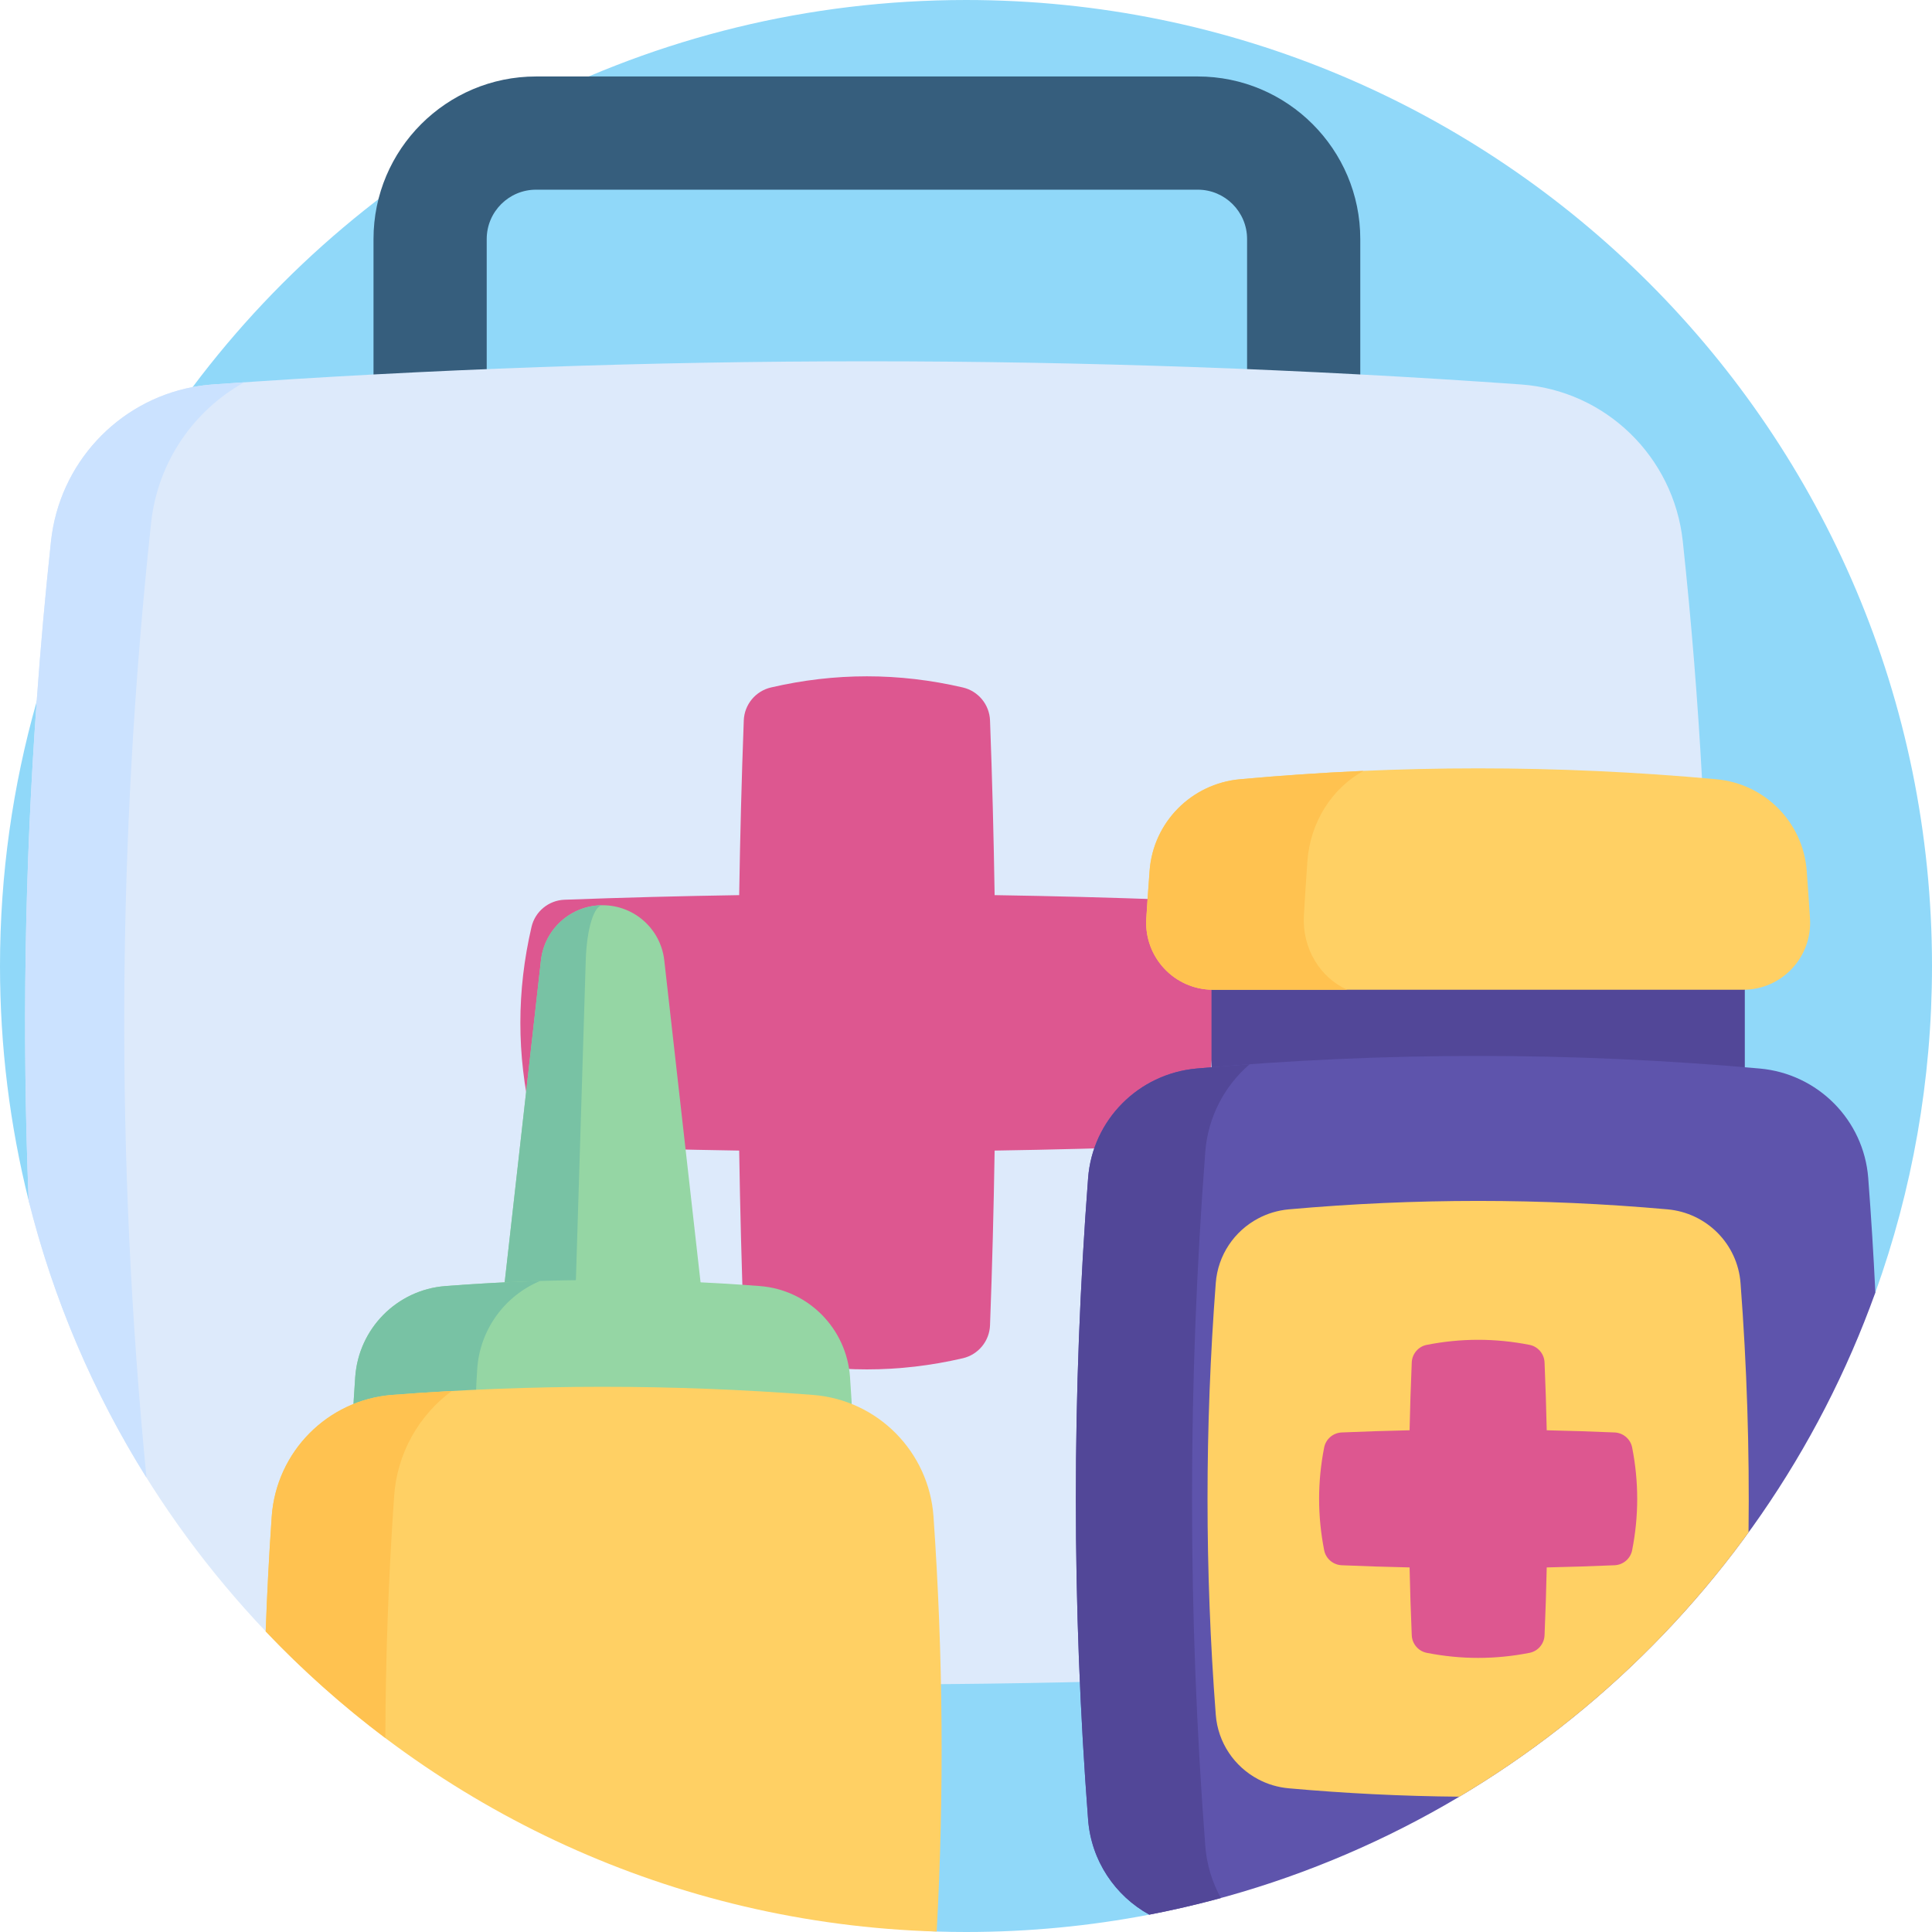<svg id="Capa_1" enable-background="new 0 0 512 512" height="512" viewBox="0 0 512 512" width="512" xmlns="http://www.w3.org/2000/svg"><g><path d="m512 256c0 30.37-5.29 59.5-15.01 86.53-8.21 22.88-186.01 163.64-192.42 164.87-15.73 3.02-31.96 4.6-48.57 4.6-2.6 0-5.19-.04-7.77-.12-54.76-1.63-234.07-167.4-240.64-193.74v-.01c-4.96-19.89-7.59-40.7-7.59-62.13 0-24.31 3.39-47.82 9.72-70.1v-.01c8.66-30.47 22.82-58.61 41.33-83.31 46.7-62.28 121.12-102.58 204.95-102.58 141.38 0 256 114.62 256 256z" fill="#90d8f9"/><path d="m360.489 144.117h-261.505v-80.782c0-23.748 19.321-43.068 43.069-43.068h175.367c23.748 0 43.068 19.32 43.068 43.068v80.782zm-231.505-30h201.505v-50.782c0-7.206-5.862-13.068-13.068-13.068h-175.367c-7.206 0-13.069 5.862-13.069 13.068v50.782z" fill="#365e7d"/><path d="m445.96 398.67c-2.41 22.42-20.44 39.99-42.93 41.59-107.72 7.63-215.43 8.14-323.14 1.55-3.24-3.08-6.39-6.23-9.47-9.47l-.01-.01c-29.95-31.52-51.96-70.65-62.82-114.2-1.75-44.08-1.04-88.16 2.13-132.24 1-14.14 2.27-28.28 3.79-42.42 2.21-20.6 17.61-37.1 37.54-40.89 1.77-.33 3.57-.57 5.4-.7 115.52-8.18 231.05-8.18 346.58 0 22.49 1.6 40.52 19.17 42.93 41.59 9.14 85.07 9.14 170.13 0 255.2z" fill="#ddeafb"/><path d="m64.75 101.31c-13.46 7.45-22.98 21.17-24.71 37.3-9.06 84.33-9.47 168.65-1.22 252.98-14.01-22.39-24.66-47.11-31.23-73.45v-.01c-1.75-44.08-1.04-88.15 2.13-132.23 0 0-.01 0 0-.01 1-14.14 2.27-28.28 3.79-42.42 2.21-20.6 17.61-37.1 37.54-40.89 1.77-.33 3.57-.57 5.4-.7 2.77-.2 5.53-.39 8.3-.57z" fill="#cbe2ff"/><path d="m318.62 245.643c-.951-4.092-4.54-7.046-8.738-7.204-15.432-.581-30.864-.974-46.296-1.219-.245-15.432-.638-30.864-1.219-46.296-.158-4.198-3.112-7.787-7.204-8.738-16.95-3.941-33.9-3.941-50.85 0-4.092.951-7.046 4.54-7.204 8.738-.581 15.432-.974 30.864-1.219 46.296-15.432.245-30.864.638-46.296 1.219-4.198.158-7.787 3.112-8.738 7.204-3.941 16.95-3.941 33.9 0 50.85.951 4.092 4.54 7.046 8.738 7.204 15.432.581 30.864.974 46.296 1.219.245 15.432.638 30.864 1.219 46.296.158 4.198 3.112 7.787 7.204 8.738 16.95 3.941 33.9 3.941 50.85 0 4.092-.951 7.046-4.54 7.204-8.738.581-15.432.974-30.864 1.219-46.296 15.432-.245 30.864-.638 46.296-1.219 4.198-.158 7.787-3.112 8.738-7.204 3.941-16.95 3.941-33.899 0-50.85z" fill="#dd5790"/><g><path d="m321.061 248.097h141.331v57.628h-141.331z" fill="#524798"/><path d="m496.99 342.53c-30.16 84.02-103.02 147.7-192.42 164.87-9.06-5-15.38-14.3-16.21-25.17-4.33-56.68-4.33-113.36 0-170.04 1.17-15.4 13.37-27.65 28.76-29.02 49.74-4.45 99.47-4.45 149.21 0 15.39 1.37 27.59 13.62 28.77 29.02.77 10.11 1.4 20.23 1.89 30.34z" fill="#5e54ac"/><path d="m319.41 305.26c-4.68 61.3-4.68 122.6 0 183.91.38 4.99 1.83 9.68 4.14 13.83-6.24 1.7-12.57 3.17-18.98 4.4-9.06-4.99-15.38-14.29-16.21-25.17-4.33-56.68-4.33-113.36 0-170.04 1.17-15.4 13.37-27.65 28.76-29.02 4.68-.42 9.38-.8 14.06-1.14-6.65 5.72-11.06 13.95-11.77 23.23z" fill="#524798"/><path d="m463.38 406.1c-20.46 28.24-46.56 52.13-76.63 70.04-15.07-.13-30.14-.87-45.21-2.22-2.93-.26-5.68-1.1-8.13-2.41-6.27-3.33-10.66-9.67-11.22-17.11-2.91-38.13-2.91-76.25 0-114.38.56-7.44 4.95-13.78 11.22-17.11 2.45-1.31 5.2-2.15 8.13-2.42 33.46-2.98 66.91-2.98 100.37 0 10.36.93 18.56 9.16 19.35 19.53 1.68 22.03 2.39 44.05 2.12 66.08z" fill="#ffd064"/><path d="m328.59 206.509c-12.818 1.172-22.961 11.377-23.932 24.212-.32 4.236-.612 8.471-.875 12.707-.635 10.22 7.459 18.866 17.698 18.866h140.49c10.239 0 18.333-8.647 17.698-18.866-.263-4.236-.554-8.472-.875-12.707-.971-12.835-11.114-23.04-23.932-24.212-42.09-3.848-84.181-3.848-126.272 0z" fill="#ffd064"/><path d="m357.047 262.295h-35.563c-10.241 0-18.334-8.646-17.7-18.868.264-4.232.559-8.47.879-12.708.967-12.834 11.114-23.037 23.929-24.211 10.913-.998 21.819-1.733 32.732-2.216-8.294 4.602-14.115 13.518-14.856 23.998-.339 4.766-.64 9.525-.923 14.291-.51 8.795 4.356 16.562 11.502 19.714z" fill="#ffc250"/><g><path d="m427.88 379.615c-5.994-.258-11.987-.447-17.981-.578-.131-5.994-.32-11.987-.578-17.981-.098-2.273-1.736-4.21-3.968-4.651-9.085-1.792-18.17-1.792-27.255 0-2.232.44-3.87 2.378-3.968 4.651-.258 5.994-.448 11.987-.578 17.981-5.994.131-11.987.32-17.981.578-2.273.098-4.21 1.736-4.651 3.968-1.792 9.085-1.792 18.17 0 27.255.44 2.232 2.378 3.87 4.651 3.968 5.994.258 11.987.448 17.981.578.131 5.994.32 11.987.578 17.981.098 2.273 1.736 4.21 3.968 4.651 9.085 1.792 18.17 1.792 27.255 0 2.232-.44 3.87-2.378 3.968-4.651.258-5.994.448-11.987.578-17.981 5.994-.131 11.987-.32 17.981-.578 2.273-.098 4.21-1.736 4.651-3.968 1.792-9.085 1.792-18.17 0-27.255-.441-2.233-2.378-3.87-4.651-3.968z" fill="#dd5790"/></g></g><g><path d="m159.7 239.895c8.369 0 15.404 6.286 16.341 14.603l11.967 106.213h-56.615l11.967-106.213c.936-8.316 7.97-14.603 16.34-14.603z" fill="#95d6a4"/><path d="m159.695 239.896c-2.294.013-4.207 6.294-4.465 14.605l-3.273 106.207h-20.565l11.964-106.207c.941-8.317 7.97-14.605 16.339-14.605z" fill="#78c2a4"/><path d="m131.392 360.708h15.482v.006h-15.482z" fill="#e8ded8"/><path d="m201.374 340.818c-27.783-2.144-55.566-2.144-83.349 0-12.849.991-22.994 11.272-23.888 24.128-.55 7.912-.96 15.823-1.228 23.735-1.802 53.19 42.217 96.561 95.363 93.75 4.367-.231 8.734-.515 13.102-.852 12.849-.991 22.994-11.272 23.888-24.128 2.145-30.835 2.145-61.669 0-92.504-.894-12.857-11.038-23.138-23.888-24.129z" fill="#95d6a4"/><path d="m146.874 453.88c-8.369-.251-20.478 1.602-28.854.952-12.834-.992-22.987-14.754-23.883-27.595-1.073-15.417-1.609-.62-1.609-16.037s.536-30.835 1.609-46.252c.896-12.847 11.049-23.136 23.883-24.128 8.375-.651 16.751-1.102 25.12-1.353-9.284 3.879-15.939 12.763-16.667 23.271-1.253 18.009-.995 62.663 0 76.961.728 10.508 11.117 10.296 20.401 14.181z" fill="#78c2a4"/><path d="m248.23 511.88c-69.94-2.08-132.83-32.22-177.81-79.54.36-10.13.89-20.27 1.59-30.4 1.19-17.18 14.77-30.95 31.94-32.27 37.17-2.87 74.33-2.87 111.5 0 17.17 1.32 30.75 15.09 31.94 32.27 2.55 36.64 2.83 73.3.84 109.94z" fill="#ffd064"/><path d="m119.71 368.63c-8.66 6.41-14.47 16.43-15.26 27.84-1.49 21.38-2.27 42.74-2.33 64.12-11.34-8.52-21.94-17.98-31.7-28.25l-.01-.01c.36-10.13.89-20.26 1.59-30.39 1.2-17.17 14.78-30.94 31.95-32.27 5.25-.41 10.5-.75 15.76-1.04z" fill="#ffc250"/></g></g></svg>